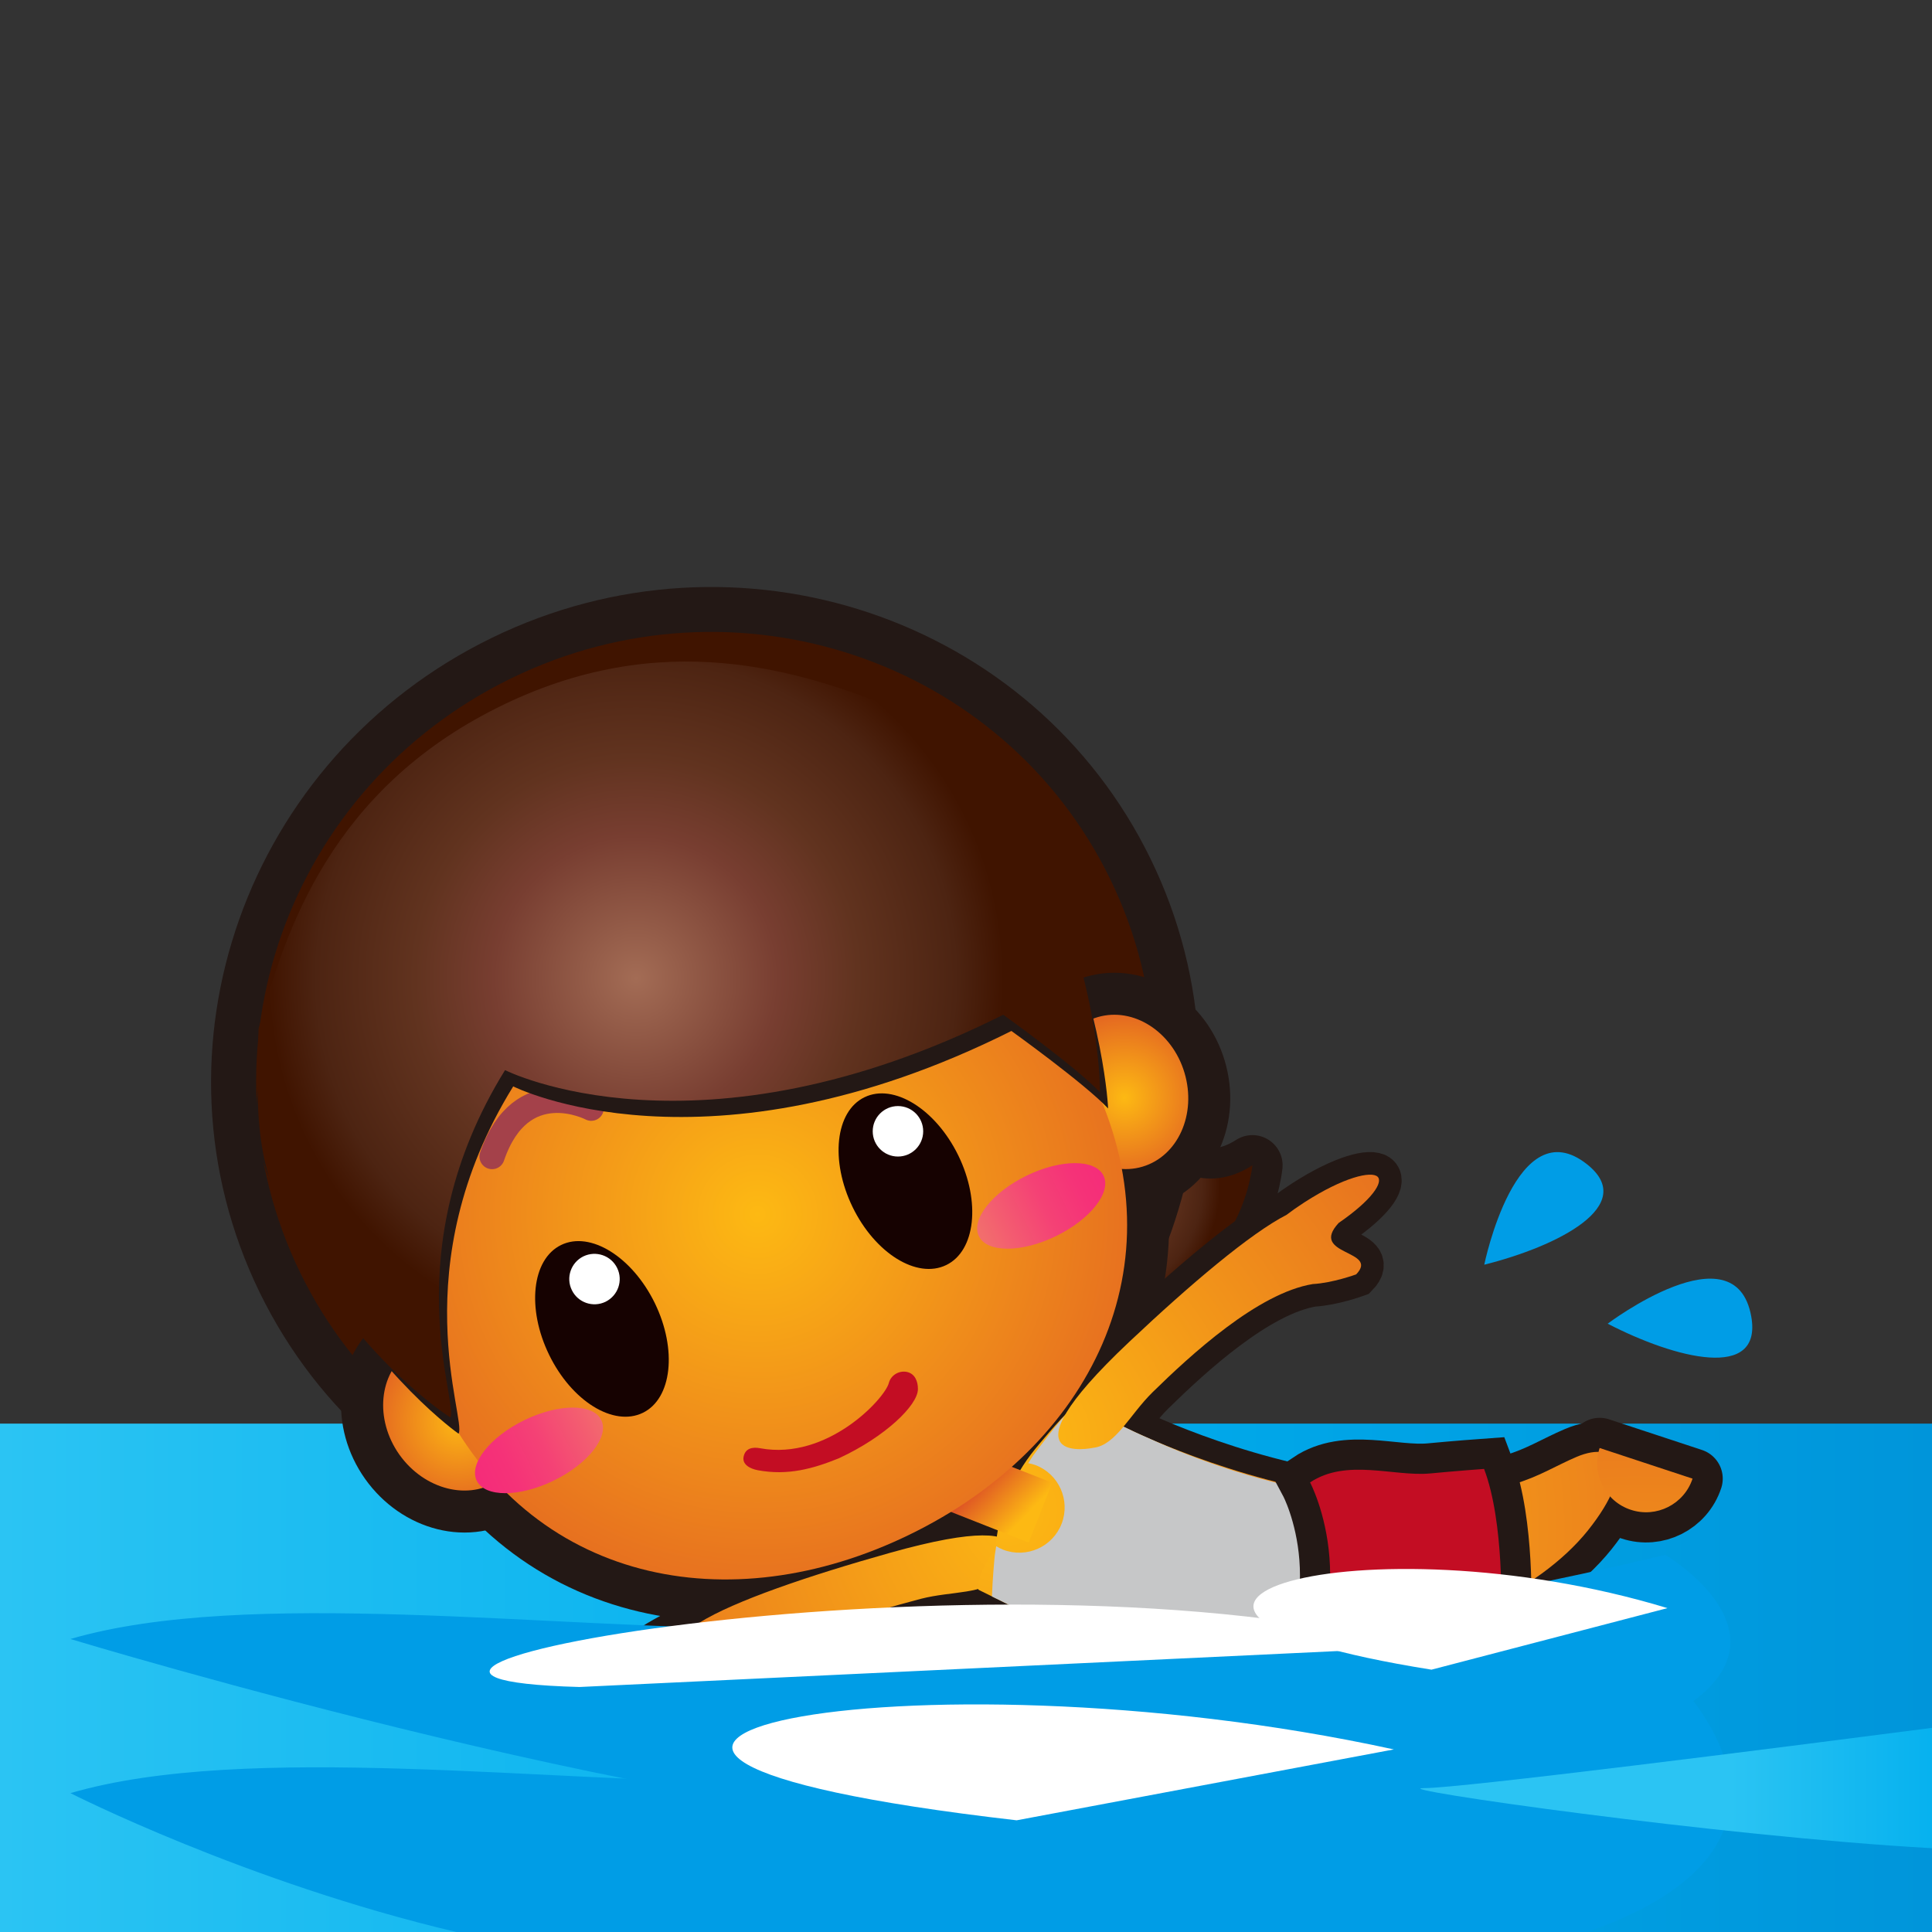 <?xml version="1.0" encoding="iso-8859-1"?>
<!-- Generator: Adobe Illustrator 16.0.0, SVG Export Plug-In . SVG Version: 6.00 Build 0)  -->
<!DOCTYPE svg PUBLIC "-//W3C//DTD SVG 1.1//EN" "http://www.w3.org/Graphics/SVG/1.1/DTD/svg11.dtd">
<svg version="1.1" xmlns="http://www.w3.org/2000/svg" xmlns:xlink="http://www.w3.org/1999/xlink" x="0px" y="0px" width="64px"
	 height="64px" viewBox="0 0 64 64" style="enable-background:new 0 0 64 64;" xml:space="preserve">
<rect x="0" y="0" width="64" height="64" fill="#333333" stroke="none"/>
<g id="person_x5F_swimming_x28_br_x29_">
	<g id="g34_35_">
		
			<path id="path23_132_" style="fill:#F09400;stroke:#231815;stroke-width:2;stroke-linecap:round;stroke-linejoin:round;stroke-miterlimit:10;" d="
			M35.984,35.426c0,0,2.506,5.115,5.504,3.176c0,0-0.506,5.451-6.604,4.215C28.522,41.518,32.539,33.451,35.984,35.426z"/>
		
			<radialGradient id="path32_1_" cx="425.711" cy="-210.735" r="4.439" gradientTransform="matrix(0.75 -0.661 -0.661 -0.75 -422.593 162.602)" gradientUnits="userSpaceOnUse">
			<stop  offset="0" style="stop-color:#A36C55"/>
			<stop  offset="0.387" style="stop-color:#783E31"/>
			<stop  offset="0.603" style="stop-color:#61331F"/>
			<stop  offset="0.87" style="stop-color:#4D2412"/>
			<stop  offset="1" style="stop-color:#401400"/>
		</radialGradient>
		<path id="path32_83_" style="fill:url(#path32_1_);" d="M35.984,35.426c0,0,2.506,5.115,5.504,3.176c0,0-0.506,5.451-6.604,4.215
			C28.522,41.518,32.539,33.451,35.984,35.426z"/>
	</g>
	<g id="Layer_1_188_">
	</g>
	<linearGradient id="SVGID_1_" gradientUnits="userSpaceOnUse" x1="0" y1="55.58" x2="64" y2="55.58">
		<stop  offset="0" style="stop-color:#2BC4F3"/>
		<stop  offset="0.5" style="stop-color:#00AEEE"/>
		<stop  offset="1" style="stop-color:#0095DA"/>
	</linearGradient>
	<rect y="47.159" style="fill:url(#SVGID_1_);" width="64" height="16.841"/>
	<g>
		
			<radialGradient id="path34-7-5_1_" cx="15.416" cy="33.001" r="27.134" gradientTransform="matrix(0.299 -0.954 0.954 0.299 -2.668 54.864)" gradientUnits="userSpaceOnUse">
			<stop  offset="0" style="stop-color:#FFF89F"/>
			<stop  offset="1" style="stop-color:#F15F57"/>
		</radialGradient>
		<path id="path34-7-5_893_" style="fill:url(#path34-7-5_1_);stroke:#231815;stroke-width:1.5;stroke-miterlimit:10;" d="
			M32.408,52.66c-0.058-0.579,0.57-1.338,0.57-1.338c0.084-1.24,0.528-2.36,1.313-3.322c0,0,0.811-1,1.25-1.383
			c0.439-0.384,1.088,0.388,1.801,0.701c0,0,3.457,1.744,7.516,2.273c0,0,0.961,1.988-0.016,4.446
			c-0.971,2.458-3.039,3.263-3.039,3.263L32.408,52.66z"/>
		<g>
			
				<radialGradient id="path48_1_" cx="36.069" cy="46.392" r="27.088" gradientTransform="matrix(-0.792 0.61 0.61 0.792 33.981 -11.02)" gradientUnits="userSpaceOnUse">
				<stop  offset="0" style="stop-color:#FFF89F"/>
				<stop  offset="1" style="stop-color:#F15F57"/>
			</radialGradient>
			<path id="path48_172_" style="fill:url(#path48_1_);stroke:#231815;stroke-width:1.5;stroke-miterlimit:10;" d="M45.633,38.979
				c-0.207-0.191-1.119,0.01-2.424,0.851c-0.223,0.144-0.416,0.28-0.59,0.413c-1.197,0.615-3.178,2.288-5.221,4.217
				c-4.458,4.209-1.178,3.5-1.178,3.5c0.742-0.084,1.199-1.092,1.959-1.839c1.256-1.231,3.488-3.288,5.309-3.585
				c0.656-0.035,1.436-0.32,1.436-0.32c0.791-0.818-1.582-0.62-0.578-1.705C45.459,39.746,45.828,39.159,45.633,38.979z"/>
			
				<radialGradient id="path48_2_" cx="19.64" cy="48.178" r="27.058" gradientTransform="matrix(0.931 -0.365 0.365 0.931 -1.689 12.305)" gradientUnits="userSpaceOnUse">
				<stop  offset="0" style="stop-color:#FFF89F"/>
				<stop  offset="1" style="stop-color:#F15F57"/>
			</radialGradient>
			<path id="path48_171_" style="fill:url(#path48_2_);stroke:#231815;stroke-width:1.5;stroke-miterlimit:10;" d="M20.539,55.683
				c-0.056-0.28,0.583-0.954,1.977-1.642c0.243-0.119,0.456-0.211,0.661-0.292c1.143-0.711,3.601-1.55,6.308-2.31
				c5.903-1.66,3.608,0.791,3.608,0.791c-0.455,0.594-1.552,0.467-2.585,0.732c-1.702,0.445-4.613,1.303-5.809,2.709
				c-0.37,0.547-1.015,1.065-1.015,1.065c-1.11,0.259,0.28-1.675-1.165-1.371C21.289,55.932,20.596,55.945,20.539,55.683z"/>
			<g id="man_x5F_dancing_x28_ye_x29__36_">
				<g id="g204_39_">
					<g id="g202_40_">
						<g id="g191_37_">
							<path id="path4_105_" style="fill:#F09400;stroke:#231815;stroke-width:1.542;stroke-miterlimit:10;" d="M37.424,28.794
								c3.717,7.624,0.436,16.875-7.331,20.657c-7.771,3.781-17.084,0.649-20.8-6.979c-3.715-7.63-0.434-16.865,7.337-20.649
								C24.396,18.04,33.705,21.163,37.424,28.794z"/>
							
								<radialGradient id="path19_1_" cx="274.555" cy="-341.024" r="0.504" gradientTransform="matrix(0.899 -0.438 -0.438 -0.899 -366.592 -158.586)" gradientUnits="userSpaceOnUse">
								<stop  offset="0" style="stop-color:#A36C55"/>
								<stop  offset="0.387" style="stop-color:#783E31"/>
								<stop  offset="0.603" style="stop-color:#61331F"/>
								<stop  offset="0.87" style="stop-color:#4D2412"/>
								<stop  offset="1" style="stop-color:#401400"/>
							</radialGradient>
							<path id="path19_47_" style="fill:url(#path19_1_);" d="M36.773,29.113c3.541,7.268,0.414,16.085-6.995,19.695
								c-7.41,3.608-16.29,0.623-19.834-6.651c-3.544-7.278-0.414-16.085,6.996-19.69C24.347,18.858,33.225,21.833,36.773,29.113z"
								/>
							<path id="path21_71_" style="fill:#48140F;stroke:#231815;stroke-width:2.782;stroke-miterlimit:10;" d="M36.166,35.755
								c3.01,6.164-0.059,12.175-6.035,15.081c-5.974,2.91-12.591,1.625-15.602-4.559c-3.007-6.179-0.604-13.544,5.366-16.436
								C25.87,26.934,33.15,29.584,36.166,35.755z"/>
							<path id="path23_128_" style="fill:none;stroke:#231815;stroke-width:2.782;stroke-miterlimit:10;" d="M39.238,35.537
								c0.408,1.372-0.215,2.762-1.393,3.111s-2.463-0.479-2.869-1.85c-0.412-1.367,0.209-2.758,1.385-3.104
								C37.543,33.346,38.832,34.174,39.238,35.537z"/>
							
								<radialGradient id="path30_1_" cx="336.734" cy="-312.977" r="4.367" gradientTransform="matrix(0.959 -0.285 -0.285 -0.959 -374.882 -167.813)" gradientUnits="userSpaceOnUse">
								<stop  offset="0" style="stop-color:#FDB913"/>
								<stop  offset="1" style="stop-color:#D63929"/>
							</radialGradient>
							<path id="path30_75_" style="fill:url(#path30_1_);" d="M39.238,35.537c0.408,1.372-0.215,2.762-1.393,3.111
								s-2.463-0.479-2.869-1.85c-0.412-1.367,0.209-2.758,1.385-3.104C37.543,33.346,38.832,34.174,39.238,35.537z"/>
							<path id="ellipse32_35_" style="fill:none;stroke:#231815;stroke-width:2.782;stroke-miterlimit:10;" d="M16.547,49.016
								c-1.002,0.711-2.487,0.339-3.317-0.829c-0.83-1.17-0.688-2.694,0.314-3.404c1.004-0.712,2.487-0.343,3.316,0.829
								C17.693,46.781,17.551,48.305,16.547,49.016z"/>
							
								<radialGradient id="path39_1_" cx="-120.682" cy="-387.811" r="4.377" gradientTransform="matrix(-0.816 0.579 -0.579 -0.816 -307.795 -199.524)" gradientUnits="userSpaceOnUse">
								<stop  offset="0" style="stop-color:#FDB913"/>
								<stop  offset="1" style="stop-color:#D63929"/>
							</radialGradient>
							<path id="path39_63_" style="fill:url(#path39_1_);" d="M13.23,48.187c0.832,1.169,2.317,1.54,3.32,0.827
								c1.001-0.711,1.143-2.231,0.313-3.403c-0.83-1.168-2.312-1.536-3.318-0.825C12.545,45.494,12.404,47.019,13.23,48.187z"/>
							
								<radialGradient id="path48_3_" cx="19.64" cy="48.178" r="27.058" gradientTransform="matrix(0.931 -0.365 0.365 0.931 -1.689 12.305)" gradientUnits="userSpaceOnUse">
								<stop  offset="0" style="stop-color:#FDB913"/>
								<stop  offset="1" style="stop-color:#D63929"/>
							</radialGradient>
							<path id="path48_170_" style="fill:url(#path48_3_);" d="M20.539,55.683c-0.056-0.28,0.583-0.954,1.977-1.642
								c0.243-0.119,0.456-0.211,0.661-0.292c1.143-0.711,3.601-1.55,6.308-2.31c5.903-1.66,3.608,0.791,3.608,0.791
								c-0.455,0.594-1.552,0.467-2.585,0.732c-1.702,0.445-4.613,1.303-5.809,2.709c-0.37,0.547-1.015,1.065-1.015,1.065
								c-1.11,0.259,0.28-1.675-1.165-1.371C21.289,55.932,20.596,55.945,20.539,55.683z"/>
							<g id="g52_35_">
								
									<path id="ellipse50_35_" style="fill:#48140F;stroke:#231815;stroke-width:1.85;stroke-linecap:round;stroke-linejoin:round;stroke-miterlimit:10;" d="
									M41.051,52.917c-0.738,2.356,0.105,4.717,1.889,5.272c1.775,0.56,3.816-0.9,4.553-3.255
									c0.736-2.354-0.107-4.716-1.887-5.272C43.828,49.106,41.789,50.563,41.051,52.917z"/>
							</g>
							<path id="ellipse54_153_" style="fill:#0083C5;" d="M40.953,52.891c-0.736,2.352,0.107,4.713,1.889,5.27
								c1.777,0.557,3.82-0.901,4.557-3.256c0.734-2.355-0.107-4.717-1.885-5.273C43.73,49.076,41.691,50.532,40.953,52.891z"/>
							<path id="path56_71_" style="fill:#48140F;stroke:#231815;stroke-width:2;stroke-miterlimit:10;" d="M43.158,57.016
								c0.58,1.986,3.68,4.021,6.256,4.33c2.578,0.309,3.088-0.695,1.926-1.51c-1.162-0.817-2.475-1.17-3.488-4.006
								C46.836,52.998,42.746,55.609,43.158,57.016z"/>
							<path id="path58_70_" style="fill:#48140F;stroke:#231815;stroke-width:2;stroke-miterlimit:10;" d="M51.035,63.277
								c-0.842-0.301-1.283-1.227-0.984-2.07c0.297-0.842,1.227-1.286,2.07-0.984L51.035,63.277z"/>
							<path id="path60_35_" style="fill:#48140F;stroke:#231815;stroke-width:2;stroke-miterlimit:10;" d="M45.354,53.824
								c2.123,0.529,5.611-1.08,7.25-3.129c1.635-2.051,0.988-3.01-0.373-2.436c-1.355,0.575-2.365,1.521-5.494,0.93
								C43.611,48.594,43.854,53.454,45.354,53.824z"/>
							
								<path id="path62_43_" style="fill:#48140F;stroke:#231815;stroke-width:2;stroke-linecap:round;stroke-linejoin:round;stroke-miterlimit:10;" d="
								M52.99,47.967c-0.279,0.852,0.184,1.769,1.033,2.047c0.848,0.281,1.766-0.184,2.045-1.032L52.99,47.967z"/>
							<path id="ellipse64_37_" style="fill:#48140F;stroke:#231815;stroke-width:2;stroke-miterlimit:10;" d="M41.012,52.793
								c-0.631,2.006,0.303,4.08,2.082,4.639c1.779,0.555,3.727-0.617,4.355-2.621c0.629-2.006-0.303-4.082-2.082-4.641
								C43.588,49.614,41.637,50.789,41.012,52.793z"/>
							
								<radialGradient id="path66_1_" cx="13.226" cy="36.319" r="34.376" gradientTransform="matrix(0.184 -0.983 0.983 0.184 0.92 56.963)" gradientUnits="userSpaceOnUse">
								<stop  offset="0" style="stop-color:#FFF89F"/>
								<stop  offset="1" style="stop-color:#F15F57"/>
							</radialGradient>
							<path id="path66_65_" style="fill:url(#path66_1_);" d="M43.158,57.016c0.58,1.986,3.68,4.021,6.256,4.33
								c2.578,0.309,3.088-0.695,1.926-1.51c-1.162-0.817-2.475-1.17-3.488-4.006C46.836,52.998,42.746,55.609,43.158,57.016z"/>
							
								<radialGradient id="path68_1_" cx="13.224" cy="36.319" r="34.376" gradientTransform="matrix(0.184 -0.983 0.983 0.184 0.92 56.963)" gradientUnits="userSpaceOnUse">
								<stop  offset="0" style="stop-color:#FFF89F"/>
								<stop  offset="1" style="stop-color:#F15F57"/>
							</radialGradient>
							<path id="path68_59_" style="fill:url(#path68_1_);" d="M51.035,63.277c-0.842-0.301-1.283-1.227-0.984-2.07
								c0.297-0.842,1.227-1.286,2.07-0.984L51.035,63.277z"/>
							
								<radialGradient id="path70_1_" cx="13.223" cy="36.32" r="34.37" gradientTransform="matrix(0.184 -0.983 0.983 0.184 0.92 56.963)" gradientUnits="userSpaceOnUse">
								<stop  offset="0" style="stop-color:#FDB913"/>
								<stop  offset="1" style="stop-color:#D63929"/>
							</radialGradient>
							<path id="path70_36_" style="fill:url(#path70_1_);" d="M45.354,53.824c2.123,0.529,5.611-1.08,7.25-3.129
								c1.635-2.051,0.988-3.01-0.373-2.436c-1.355,0.575-2.363,1.518-5.494,0.93C42.883,48.466,43.854,53.454,45.354,53.824z"/>
							
								<radialGradient id="path72_1_" cx="35.415" cy="21.152" r="34.443" gradientTransform="matrix(-0.953 -0.303 0.303 -0.953 81.487 94.73)" gradientUnits="userSpaceOnUse">
								<stop  offset="0" style="stop-color:#FDB913"/>
								<stop  offset="1" style="stop-color:#D63929"/>
							</radialGradient>
							<path id="path72_39_" style="fill:url(#path72_1_);" d="M52.99,47.967c-0.279,0.852,0.184,1.769,1.033,2.047
								c0.848,0.281,1.766-0.184,2.045-1.032L52.99,47.967z"/>
							
								<radialGradient id="ellipse74_1_" cx="16.192" cy="33.42" r="27.093" gradientTransform="matrix(0.308 -0.983 0.954 0.299 -3.405 55.969)" gradientUnits="userSpaceOnUse">
								<stop  offset="0" style="stop-color:#FFF89F"/>
								<stop  offset="1" style="stop-color:#F15F57"/>
							</radialGradient>
							<path id="ellipse74_38_" style="fill:url(#ellipse74_1_);" d="M41.17,52.943c-0.736,2.349,0.115,4.7,1.893,5.257
								c1.777,0.56,3.814-0.891,4.551-3.239c0.734-2.344-0.115-4.698-1.891-5.253C43.941,49.152,41.904,50.602,41.17,52.943z"/>
							
								<radialGradient id="path34-7-5_2_" cx="15.416" cy="33.001" r="27.134" gradientTransform="matrix(0.299 -0.954 0.954 0.299 -2.668 54.864)" gradientUnits="userSpaceOnUse">
								<stop  offset="0" style="stop-color:#FDB913"/>
								<stop  offset="1" style="stop-color:#D63929"/>
							</radialGradient>
							<path id="path34-7-5_892_" style="fill:url(#path34-7-5_2_);" d="M32.408,52.66c-0.058-0.579,0.57-1.338,0.57-1.338
								c0.084-1.24,0.528-2.36,1.313-3.322c0,0,0.811-1,1.25-1.383c0.439-0.384,1.088,0.388,1.801,0.701
								c0,0,3.457,1.744,7.516,2.273c0,0,0.961,1.988-0.016,4.446c-0.971,2.458-3.039,3.263-3.039,3.263L32.408,52.66z"/>
							<path style="fill:#C6C7C8;" d="M34.061,48.469c0.08,0.016,0.161,0.034,0.241,0.064c0.773,0.295,1.162,1.162,0.868,1.936
								c-0.295,0.773-1.162,1.162-1.937,0.868c-0.083-0.032-0.159-0.073-0.232-0.117c-0.019,0.136-0.048,0.269-0.058,0.408
								c0,0-0.062,0.65-0.084,1.256l8.943,4.417c0,0,2.068-0.805,3.039-3.263c0.484-1.22,0.491-2.323,0.376-3.126
								c-0.027-0.183-0.061-0.347-0.095-0.496c-0.004-0.015-0.006-0.034-0.01-0.048c-0.024-0.102-0.049-0.178-0.073-0.261
								c-0.095-0.318-0.183-0.516-0.183-0.516c-0.009-0.001-0.018-0.003-0.026-0.004c-2.892-0.332-5.454-1.347-6.692-1.905
								c-0.504-0.218-0.797-0.364-0.797-0.364c-0.621-0.273-1.194-0.894-1.622-0.794c-0.066,0.019-0.128,0.047-0.179,0.093
								c-0.441,0.406-1.279,1.55-1.279,1.55C34.187,48.264,34.13,48.369,34.061,48.469z"/>
							
								<linearGradient id="polygon82_1_" gradientUnits="userSpaceOnUse" x1="51.361" y1="34.071" x2="50.315" y2="31.981" gradientTransform="matrix(-0.299 0.954 0.954 0.299 16.702 -8.837)">
								<stop  offset="0" style="stop-color:#FDB913"/>
								<stop  offset="1" style="stop-color:#D63929"/>
							</linearGradient>
							<polygon id="polygon82_36_" style="fill:url(#polygon82_1_);" points="34.078,51.1 34.855,49.117 31.968,47.982 
								31.189,49.961 							"/>
							
								<radialGradient id="path168_1_" cx="265.037" cy="-350.272" r="22.041" gradientTransform="matrix(0.899 -0.438 -0.438 -0.899 -366.592 -158.586)" gradientUnits="userSpaceOnUse">
								<stop  offset="0" style="stop-color:#FDB913"/>
								<stop  offset="1" style="stop-color:#D63929"/>
							</radialGradient>
							<path id="path168_42_" style="fill:url(#path168_1_);" d="M36.166,35.755c3.01,6.164-0.059,12.175-6.035,15.081
								c-5.974,2.91-12.591,1.625-15.602-4.559c-3.007-6.179-0.604-13.544,5.366-16.436C25.87,26.934,33.15,29.584,36.166,35.755z"
								/>
							
								<path id="path170_41_" style="fill:none;stroke:#A4414A;stroke-width:0.835;stroke-linecap:round;stroke-linejoin:round;stroke-miterlimit:10;" d="
								M29.216,32.038c0,0-2.32-1.215-3.285,1.592"/>
							
								<path id="path172_39_" style="fill:none;stroke:#A4414A;stroke-width:0.835;stroke-linecap:round;stroke-linejoin:round;stroke-miterlimit:10;" d="
								M19.585,36.711c0,0-2.322-1.215-3.285,1.602"/>
						</g>
						<path id="path209_335_" style="fill:#160201;" d="M31.746,38.278c0.746,1.532,0.569,3.159-0.4,3.628
							c-0.971,0.473-2.358-0.389-3.103-1.921c-0.749-1.54-0.574-3.169,0.396-3.638C29.604,35.879,30.996,36.74,31.746,38.278z"/>
						<g id="g200_40_">
							<g id="g198_39_">
								<g id="g196_37_">
									<circle id="circle194_35_" style="fill:#FFFFFF;" cx="29.746" cy="37.476" r="0.836"/>
								</g>
							</g>
						</g>
					</g>
				</g>
				<g id="g213_551_">
					
						<linearGradient id="path219_1_" gradientUnits="userSpaceOnUse" x1="271.43" y1="-354.069" x2="276.022" y2="-354.069" gradientTransform="matrix(0.899 -0.438 -0.438 -0.899 -366.592 -158.586)">
						<stop  offset="0" style="stop-color:#F26D6D"/>
						<stop  offset="0.156" style="stop-color:#F35E70"/>
						<stop  offset="0.486" style="stop-color:#F44275"/>
						<stop  offset="0.778" style="stop-color:#F53278"/>
						<stop  offset="1" style="stop-color:#F52C79"/>
					</linearGradient>
					<path id="path219_37_" style="fill:url(#path219_1_);" d="M36.555,38.943c0.271,0.551-0.434,1.449-1.576,2.006
						c-1.139,0.554-2.284,0.555-2.553,0.001c-0.268-0.55,0.438-1.448,1.581-2.005C35.145,38.392,36.283,38.393,36.555,38.943z"/>
					
						<linearGradient id="path234_1_" gradientUnits="userSpaceOnUse" x1="-191.204" y1="-354.875" x2="-186.615" y2="-354.875" gradientTransform="matrix(-0.899 0.438 -0.438 -0.899 -307.323 -188.338)">
						<stop  offset="0" style="stop-color:#F26D6D"/>
						<stop  offset="0.156" style="stop-color:#F35E70"/>
						<stop  offset="0.486" style="stop-color:#F44275"/>
						<stop  offset="0.778" style="stop-color:#F53278"/>
						<stop  offset="1" style="stop-color:#F52C79"/>
					</linearGradient>
					<path id="path234_38_" style="fill:url(#path234_1_);" d="M15.792,49.05c0.269,0.552,1.41,0.553,2.553-0.005
						c1.137-0.553,1.843-1.455,1.573-2.004c-0.268-0.553-1.41-0.55-2.551,0.004C16.229,47.602,15.523,48.498,15.792,49.05z"/>
				</g>
				<g id="g213_550_">
					<path id="path209_334_" style="fill:#160201;" d="M21.694,43.172c0.745,1.535,0.566,3.16-0.399,3.629
						c-0.97,0.473-2.358-0.389-3.103-1.918c-0.751-1.539-0.574-3.17,0.396-3.641C19.554,40.77,20.944,41.634,21.694,43.172z"/>
					<path id="path211_279_" style="fill:#FFFFFF;" d="M20.445,42.006c0.201,0.414,0.03,0.912-0.388,1.118
						c-0.415,0.198-0.913,0.028-1.114-0.388c-0.204-0.413-0.03-0.914,0.382-1.117C19.742,41.418,20.244,41.59,20.445,42.006z"/>
				</g>
				<path id="path58-3-7_41_" style="fill:#C30D23;" d="M27.792,48.306c1.533-0.711,2.607-1.751,2.615-2.284
					c0.004-0.264-0.099-0.517-0.364-0.575c-0.266-0.054-0.534,0.11-0.6,0.369c-0.133,0.513-2.034,2.571-4.261,2.159
					c-0.27-0.051-0.489,0.01-0.547,0.27c-0.061,0.262,0.201,0.408,0.472,0.459C26.101,48.887,26.935,48.654,27.792,48.306z"/>
			</g>
			
				<radialGradient id="path48_4_" cx="36.069" cy="46.392" r="27.088" gradientTransform="matrix(-0.792 0.61 0.61 0.792 33.981 -11.02)" gradientUnits="userSpaceOnUse">
				<stop  offset="0" style="stop-color:#FDB913"/>
				<stop  offset="1" style="stop-color:#D63929"/>
			</radialGradient>
			<path id="path48_169_" style="fill:url(#path48_4_);" d="M45.633,38.979c-0.207-0.191-1.119,0.01-2.424,0.851
				c-0.223,0.144-0.416,0.28-0.59,0.413c-1.197,0.615-3.178,2.288-5.221,4.217c-4.458,4.209-1.178,3.5-1.178,3.5
				c0.742-0.084,1.199-1.092,1.959-1.839c1.256-1.231,3.488-3.288,5.309-3.585c0.656-0.035,1.436-0.32,1.436-0.32
				c0.791-0.818-1.582-0.62-0.578-1.705C45.459,39.746,45.828,39.159,45.633,38.979z"/>
			<path id="path101_56_" style="fill:#009DE6;" d="M49.168,41.895c0,0,1.062-5.195,3.409-3.323
				C54.278,39.926,51.611,41.283,49.168,41.895z"/>
			<path id="path103_55_" style="fill:#009DE6;" d="M53.256,43.849c0,0,4.232-3.193,4.757-0.236
				C58.391,45.753,55.496,45.007,53.256,43.849z"/>
			<path style="fill:#C30D23;stroke:#231815;stroke-width:2;stroke-miterlimit:10;" d="M43.398,49.107c0,0,2.102,3.941-1.166,8.131
				c0,0,0.199,1.576,3.703,3.25l2.754-3.537L47.9,54.705l1.826-1.248c0,0,0.115-3.014-0.564-4.797c0,0-0.914,0.066-1.787,0.15
				C46.168,48.92,44.607,48.302,43.398,49.107z"/>
			<path style="fill:#C30D23;" d="M43.398,49.107c0,0,2.102,3.941-1.166,8.131c0,0,0.199,1.576,3.703,3.25l2.754-3.537L47.9,54.705
				l1.826-1.248c0,0,0.115-3.014-0.564-4.797c0,0-0.914,0.066-1.787,0.15C46.168,48.92,44.607,48.302,43.398,49.107z"/>
		</g>
	</g>
	<path style="fill:#009DE6;" d="M2.333,54.294c5.833-1.7,15.817-0.339,23.5-0.339c8.667,0,14,1.212,29.333-2.449
		c0,0,12.167,7.212-21.333,8.917C24.157,60.912,2.333,54.294,2.333,54.294z"/>
	<path style="fill:#FFFFFF;" d="M55.237,53.271c-10.105-3.066-20.594,0-7.817,2.039L55.237,53.271z"/>
	<path style="fill:#FFFFFF;" d="M47,54.566c-14.112-3.699-39.454,1.003-27.802,1.318L47,54.566z"/>
	<path style="fill:#009DE6;" d="M55.167,55.315C40.333,60.08,34.5,59.06,25.833,59.06c-7.683,0-17.667-1.361-23.5,0.34
		c0,0,5.825,2.962,12.788,4.601h37.46C61.436,60.896,55.167,55.315,55.167,55.315z"/>
	<path style="fill:#FFFFFF;" d="M46.173,57.952c-16.155-3.525-32.897,0-12.495,2.348L46.173,57.952z"/>
	<linearGradient id="SVGID_2_" gradientUnits="userSpaceOnUse" x1="57.351" y1="59.231" x2="73.003" y2="59.231">
		<stop  offset="0" style="stop-color:#2BC4F3"/>
		<stop  offset="0.5" style="stop-color:#00AEEE"/>
		<stop  offset="1" style="stop-color:#0095DA"/>
	</linearGradient>
	<path style="fill:url(#SVGID_2_);" d="M64,57.238c-5.231,0.678-15.593,1.996-16.833,1.996c-1.367,0,9.822,1.602,16.833,1.99V57.238
		z"/>
	<path id="path264_8_" style="fill:#231815;" d="M33.504,34.152c0,0,2.424,1.74,3.204,2.567c0,0-0.123-3.08-1.902-7.156
		c-1.253-2.865-1.714-4.291-4.827-5.533c-3.184-1.271-7.775-2.783-13.245-0.044c-5.473,2.74-7.008,7.32-7.897,10.629
		c-0.87,3.235-0.005,4.459,1.54,7.18c2.195,3.868,4.813,5.698,4.813,5.698c0.285-0.448-1.892-5.522,1.811-11.505
		C17.001,35.989,23.391,39.216,33.504,34.152z"/>
	
		<radialGradient id="path273_1_" cx="288.035" cy="-321.57" r="12.177" gradientTransform="matrix(0.894 -0.448 -0.448 -0.894 -380.496 -126.039)" gradientUnits="userSpaceOnUse">
		<stop  offset="0" style="stop-color:#A36C55"/>
		<stop  offset="0.387" style="stop-color:#783E31"/>
		<stop  offset="0.603" style="stop-color:#61331F"/>
		<stop  offset="0.87" style="stop-color:#4D2412"/>
		<stop  offset="1" style="stop-color:#401400"/>
	</radialGradient>
	<path id="path273_12_" style="fill:url(#path273_1_);" d="M33.234,33.615c0,0,2.425,1.739,3.203,2.567c0,0,0.059-3.169-1.723-7.245
		c-1.254-2.866-1.894-4.202-5.006-5.444c-3.184-1.271-7.774-2.783-13.244-0.044c-5.472,2.739-7.009,7.32-7.898,10.628
		c-0.067,2.797-0.184,4.548,1.361,7.27c2.196,3.867,4.993,5.608,4.993,5.608c0.285-0.447-1.894-5.521,1.81-11.506
		C16.732,35.452,23.123,38.679,33.234,33.615z"/>
</g>
<g id="Layer_1">
</g>
</svg>
